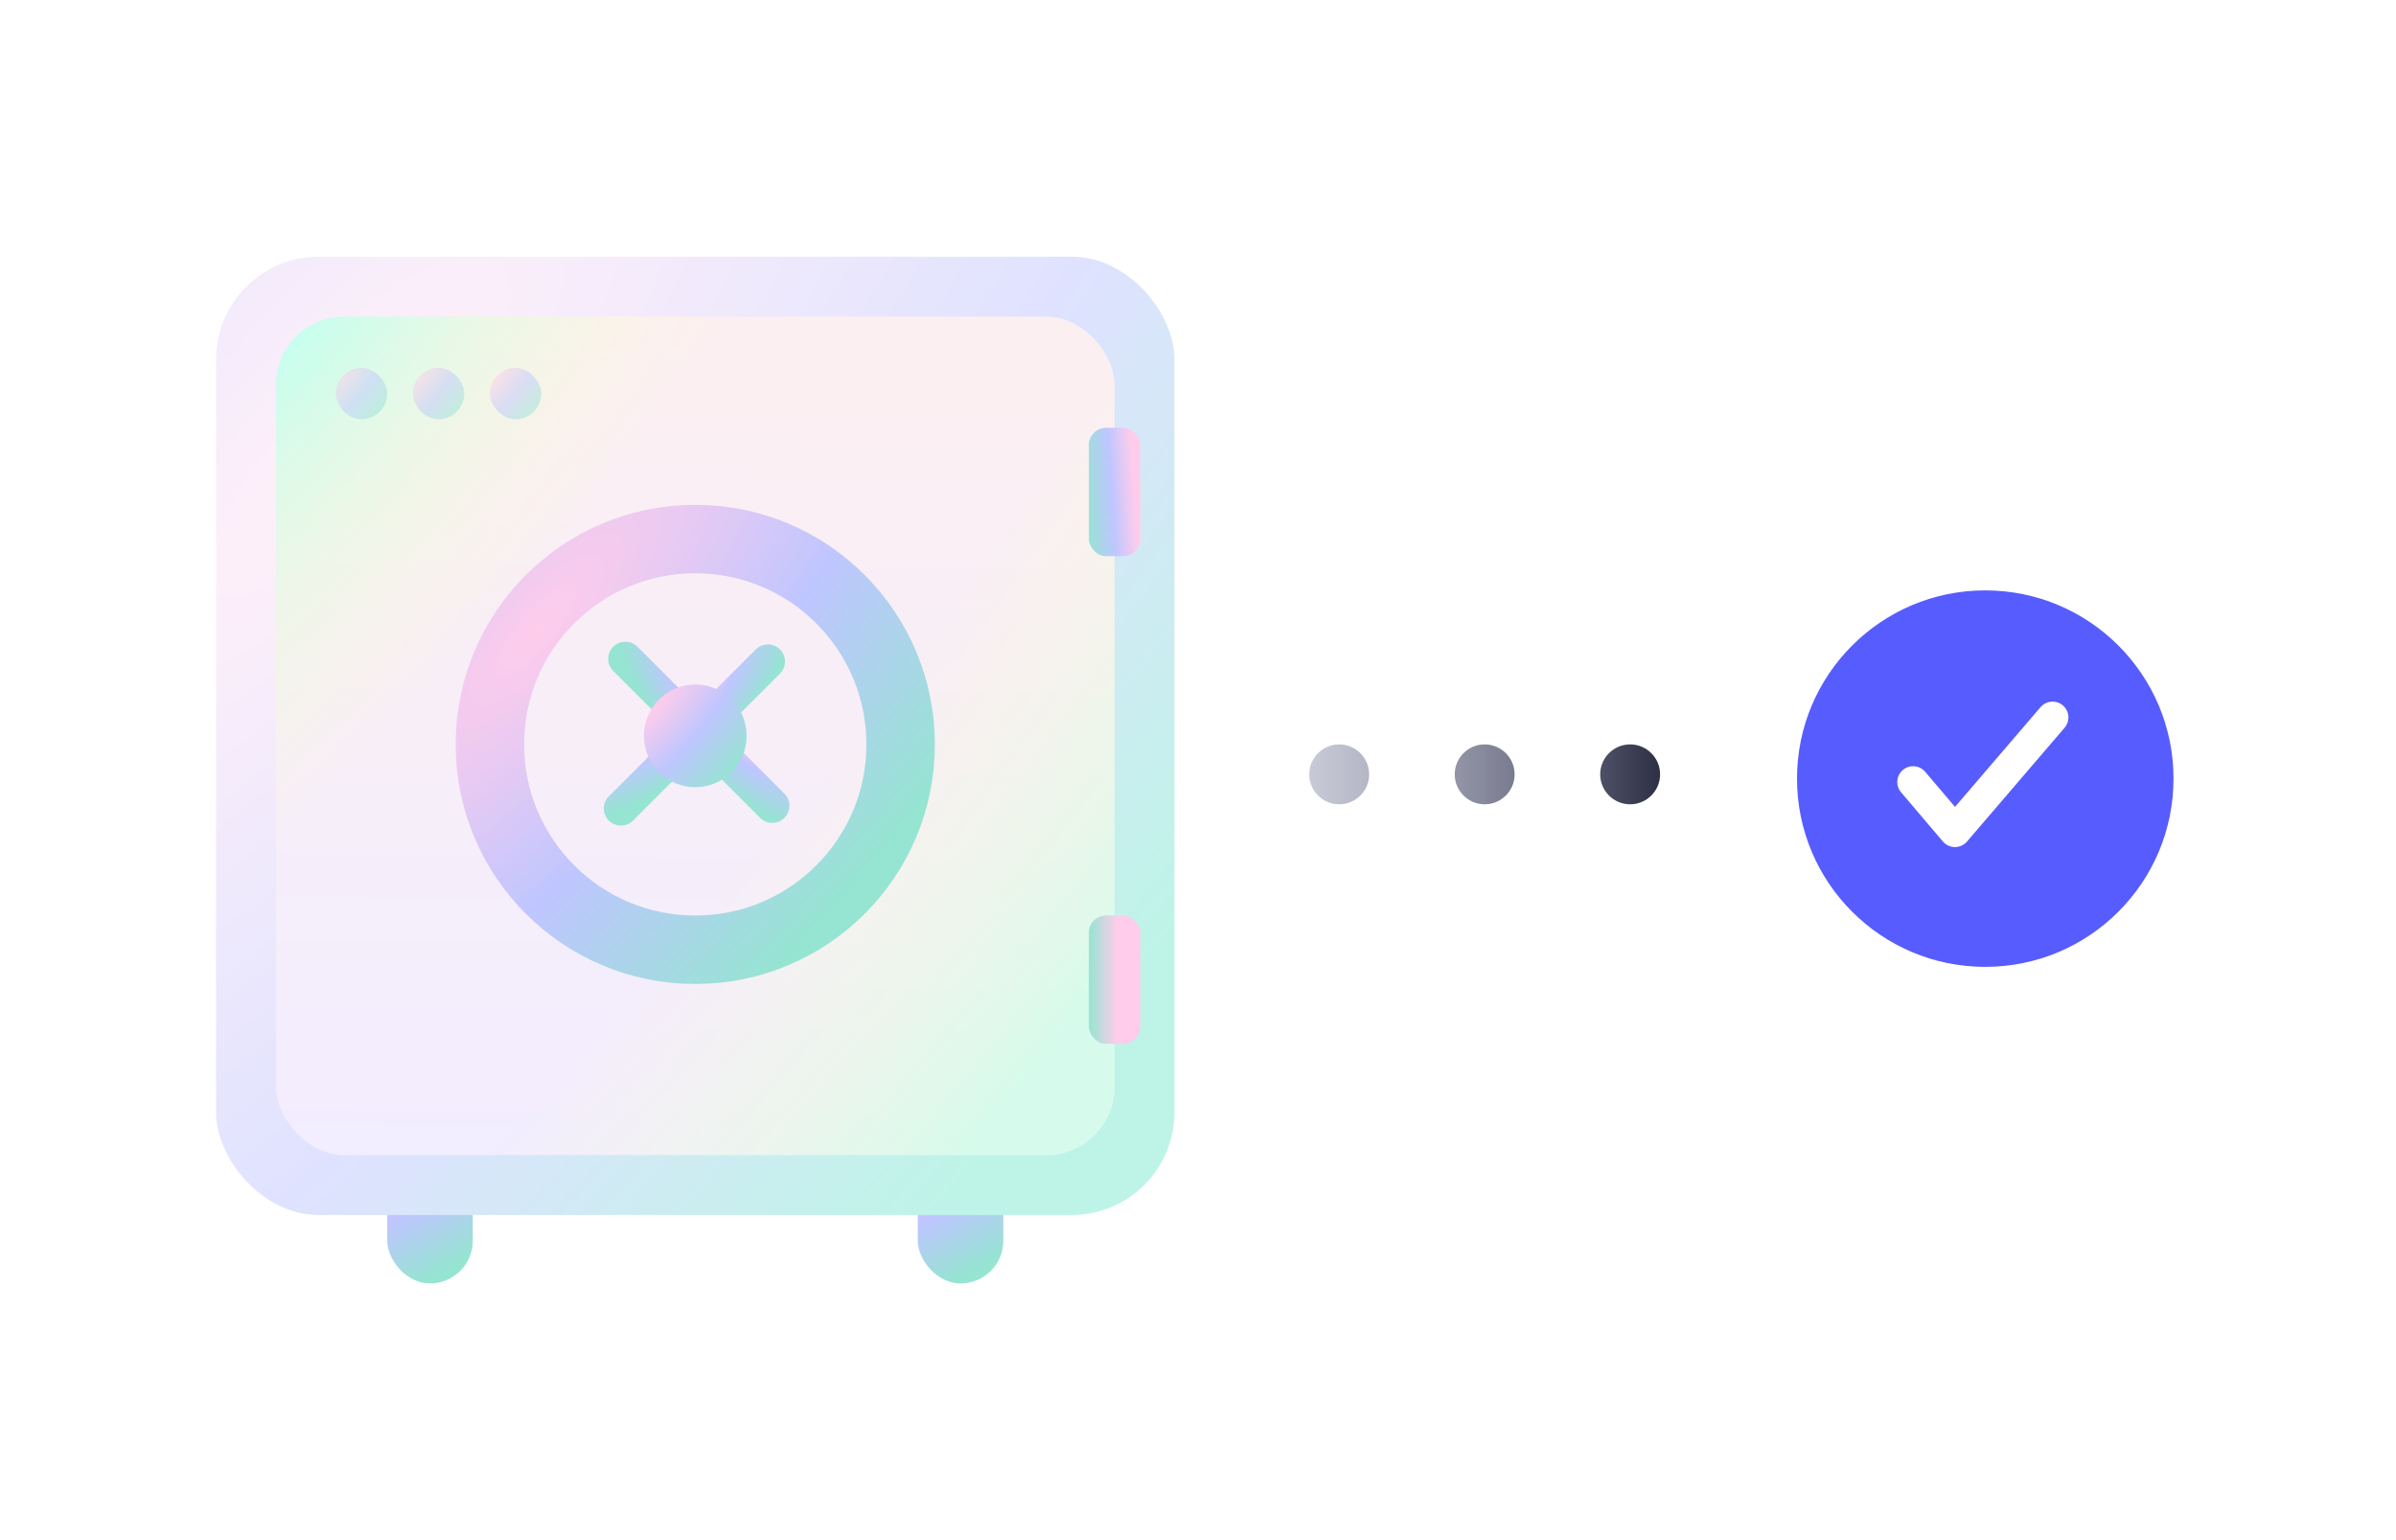 <svg width="280" height="180" viewBox="0 0 280 180" fill="none" xmlns="http://www.w3.org/2000/svg">
<rect width="280" height="180" fill="white"/>
<path fill-rule="evenodd" clip-rule="evenodd" d="M160 90.5C160 92.433 158.433 94 156.5 94C154.567 94 153 92.433 153 90.5C153 88.567 154.567 87 156.5 87C158.433 87 160 88.567 160 90.5ZM177 90.5C177 92.433 175.433 94 173.5 94C171.567 94 170 92.433 170 90.5C170 88.567 171.567 87 173.5 87C175.433 87 177 88.567 177 90.5ZM190.5 94C192.433 94 194 92.433 194 90.5C194 88.567 192.433 87 190.5 87C188.567 87 187 88.567 187 90.5C187 92.433 188.567 94 190.5 94Z" fill="url(#paint0_linear_605_5797)"/>
<rect x="45.25" y="130" width="10" height="20" rx="5" fill="url(#paint1_radial_605_5797)"/>
<rect x="107.25" y="130" width="10" height="20" rx="5" fill="url(#paint2_radial_605_5797)"/>
<rect x="25.25" y="30" width="112" height="112" rx="12" fill="url(#paint3_radial_605_5797)"/>
<rect x="32.25" y="37" width="98" height="98" rx="8" fill="url(#paint4_linear_605_5797)"/>
<rect x="32.25" y="37" width="98" height="98" rx="8" fill="url(#paint5_radial_605_5797)"/>
<rect x="32.25" y="37" width="98" height="98" rx="8" fill="url(#paint6_radial_605_5797)"/>
<rect opacity="0.5" x="39.25" y="43" width="6" height="6" rx="3" fill="url(#paint7_radial_605_5797)"/>
<rect opacity="0.5" x="48.25" y="43" width="6" height="6" rx="3" fill="url(#paint8_radial_605_5797)"/>
<rect opacity="0.5" x="57.25" y="43" width="6" height="6" rx="3" fill="url(#paint9_radial_605_5797)"/>
<line x1="72.564" y1="94.486" x2="89.735" y2="77.314" stroke="url(#paint10_radial_605_5797)" stroke-width="4" stroke-linecap="round"/>
<line x1="73.078" y1="77" x2="90.25" y2="94.172" stroke="url(#paint11_radial_605_5797)" stroke-width="4" stroke-linecap="round"/>
<g filter="url(#filter0_d_605_5797)">
<circle cx="81.25" cy="86" r="24" stroke="url(#paint12_radial_605_5797)" stroke-width="8"/>
</g>
<circle cx="81.25" cy="86" r="6" fill="url(#paint13_radial_605_5797)"/>
<rect x="127.25" y="50" width="6" height="15" rx="2" fill="url(#paint14_linear_605_5797)"/>
<rect x="127.25" y="107" width="6" height="15" rx="2" fill="url(#paint15_linear_605_5797)"/>
<g filter="url(#filter1_d_605_5797)">
<g filter="url(#filter2_d_605_5797)">
<circle cx="232" cy="91" r="22" fill="#575CFE"/>
</g>
<path fill-rule="evenodd" clip-rule="evenodd" d="M241.07 82.444C241.847 83.107 241.938 84.274 241.274 85.049L229.866 98.353C229.513 98.765 228.998 99.001 228.455 99C227.912 98.999 227.398 98.76 227.047 98.347L222.158 92.595C221.496 91.817 221.592 90.651 222.372 89.991C223.152 89.331 224.321 89.427 224.982 90.205L228.465 94.303L238.459 82.647C239.124 81.871 240.293 81.78 241.07 82.444Z" fill="white"/>
</g>
<defs>
<filter id="filter0_d_605_5797" x="45.25" y="51" width="72" height="72" filterUnits="userSpaceOnUse" color-interpolation-filters="sRGB">
<feFlood flood-opacity="0" result="BackgroundImageFix"/>
<feColorMatrix in="SourceAlpha" type="matrix" values="0 0 0 0 0 0 0 0 0 0 0 0 0 0 0 0 0 0 127 0" result="hardAlpha"/>
<feOffset dy="1"/>
<feGaussianBlur stdDeviation="4"/>
<feColorMatrix type="matrix" values="0 0 0 0 0.145 0 0 0 0 0.153 0 0 0 0 0.239 0 0 0 0.1 0"/>
<feBlend mode="normal" in2="BackgroundImageFix" result="effect1_dropShadow_605_5797"/>
<feBlend mode="normal" in="SourceGraphic" in2="effect1_dropShadow_605_5797" result="shape"/>
</filter>
<filter id="filter1_d_605_5797" x="202" y="61" width="60" height="60" filterUnits="userSpaceOnUse" color-interpolation-filters="sRGB">
<feFlood flood-opacity="0" result="BackgroundImageFix"/>
<feColorMatrix in="SourceAlpha" type="matrix" values="0 0 0 0 0 0 0 0 0 0 0 0 0 0 0 0 0 0 127 0" result="hardAlpha"/>
<feOffset/>
<feGaussianBlur stdDeviation="4"/>
<feColorMatrix type="matrix" values="0 0 0 0 0 0 0 0 0 0 0 0 0 0 0 0 0 0 0.08 0"/>
<feBlend mode="normal" in2="BackgroundImageFix" result="effect1_dropShadow_605_5797"/>
<feBlend mode="normal" in="SourceGraphic" in2="effect1_dropShadow_605_5797" result="shape"/>
</filter>
<filter id="filter2_d_605_5797" x="206" y="65" width="52" height="52" filterUnits="userSpaceOnUse" color-interpolation-filters="sRGB">
<feFlood flood-opacity="0" result="BackgroundImageFix"/>
<feColorMatrix in="SourceAlpha" type="matrix" values="0 0 0 0 0 0 0 0 0 0 0 0 0 0 0 0 0 0 127 0" result="hardAlpha"/>
<feOffset/>
<feGaussianBlur stdDeviation="2"/>
<feComposite in2="hardAlpha" operator="out"/>
<feColorMatrix type="matrix" values="0 0 0 0 0 0 0 0 0 0 0 0 0 0 0 0 0 0 0.1 0"/>
<feBlend mode="normal" in2="BackgroundImageFix" result="effect1_dropShadow_605_5797"/>
<feBlend mode="normal" in="SourceGraphic" in2="effect1_dropShadow_605_5797" result="shape"/>
</filter>
<linearGradient id="paint0_linear_605_5797" x1="195.641" y1="90.375" x2="152.999" y2="90.285" gradientUnits="userSpaceOnUse">
<stop stop-color="#25273D"/>
<stop offset="1" stop-color="#787A9B" stop-opacity="0.4"/>
</linearGradient>
<radialGradient id="paint1_radial_605_5797" cx="0" cy="0" r="1" gradientUnits="userSpaceOnUse" gradientTransform="translate(46.361 134.444) rotate(59.948) scale(14.976 40.434)">
<stop stop-color="#FFCCEB"/>
<stop offset="0.474" stop-color="#BFC6FF"/>
<stop offset="1" stop-color="#96E4D2"/>
</radialGradient>
<radialGradient id="paint2_radial_605_5797" cx="0" cy="0" r="1" gradientUnits="userSpaceOnUse" gradientTransform="translate(108.361 134.444) rotate(59.948) scale(14.976 40.434)">
<stop stop-color="#FFCCEB"/>
<stop offset="0.474" stop-color="#BFC6FF"/>
<stop offset="1" stop-color="#96E4D2"/>
</radialGradient>
<radialGradient id="paint3_radial_605_5797" cx="0" cy="0" r="1" gradientUnits="userSpaceOnUse" gradientTransform="translate(37.694 54.889) rotate(40.834) scale(111.021 342.101)">
<stop stop-color="#FFF0F9"/>
<stop offset="0.51" stop-color="#DFE2FF"/>
<stop offset="1" stop-color="#BEF4E7"/>
</radialGradient>
<linearGradient id="paint4_linear_605_5797" x1="76.311" y1="135" x2="77.086" y2="37.005" gradientUnits="userSpaceOnUse">
<stop stop-color="#F2EDFF"/>
<stop offset="0.406" stop-color="#F6EEF9"/>
<stop offset="1" stop-color="#FCEFF1"/>
</linearGradient>
<radialGradient id="paint5_radial_605_5797" cx="0" cy="0" r="1" gradientUnits="userSpaceOnUse" gradientTransform="translate(33.25 37) rotate(38.191) scale(123.418 333.148)">
<stop stop-color="#BFFFF0"/>
<stop offset="0.336" stop-color="#FEFFC7" stop-opacity="0"/>
</radialGradient>
<radialGradient id="paint6_radial_605_5797" cx="0" cy="0" r="1" gradientUnits="userSpaceOnUse" gradientTransform="translate(33.25 37) rotate(38.191) scale(123.418 333.148)">
<stop offset="0.667" stop-color="#FEFFC7" stop-opacity="0"/>
<stop offset="1" stop-color="#CEFFE6" stop-opacity="0.768"/>
</radialGradient>
<radialGradient id="paint7_radial_605_5797" cx="0" cy="0" r="1" gradientUnits="userSpaceOnUse" gradientTransform="translate(39.917 44.333) rotate(40.834) scale(5.948 18.327)">
<stop stop-color="#FFCCEB"/>
<stop offset="0.474" stop-color="#BFC6FF"/>
<stop offset="1" stop-color="#96E4D2"/>
</radialGradient>
<radialGradient id="paint8_radial_605_5797" cx="0" cy="0" r="1" gradientUnits="userSpaceOnUse" gradientTransform="translate(48.917 44.333) rotate(40.834) scale(5.948 18.327)">
<stop stop-color="#FFCCEB"/>
<stop offset="0.474" stop-color="#BFC6FF"/>
<stop offset="1" stop-color="#96E4D2"/>
</radialGradient>
<radialGradient id="paint9_radial_605_5797" cx="0" cy="0" r="1" gradientUnits="userSpaceOnUse" gradientTransform="translate(57.917 44.333) rotate(40.834) scale(5.948 18.327)">
<stop stop-color="#FFCCEB"/>
<stop offset="0.474" stop-color="#BFC6FF"/>
<stop offset="1" stop-color="#96E4D2"/>
</radialGradient>
<radialGradient id="paint10_radial_605_5797" cx="0" cy="0" r="1" gradientUnits="userSpaceOnUse" gradientTransform="translate(79.338 82.912) rotate(46.982) scale(6.014 17.479)">
<stop stop-color="#FFCCEB"/>
<stop offset="0.474" stop-color="#BFC6FF"/>
<stop offset="1" stop-color="#96E4D2"/>
</radialGradient>
<radialGradient id="paint11_radial_605_5797" cx="0" cy="0" r="1" gradientUnits="userSpaceOnUse" gradientTransform="translate(84.652 83.775) rotate(136.982) scale(6.014 17.479)">
<stop stop-color="#FFCCEB"/>
<stop offset="0.474" stop-color="#BFC6FF"/>
<stop offset="1" stop-color="#96E4D2"/>
</radialGradient>
<radialGradient id="paint12_radial_605_5797" cx="0" cy="0" r="1" gradientUnits="userSpaceOnUse" gradientTransform="translate(62.583 72.667) rotate(40.834) scale(47.581 146.615)">
<stop stop-color="#FFCCEB"/>
<stop offset="0.474" stop-color="#BFC6FF"/>
<stop offset="1" stop-color="#96E4D2"/>
</radialGradient>
<radialGradient id="paint13_radial_605_5797" cx="0" cy="0" r="1" gradientUnits="userSpaceOnUse" gradientTransform="translate(76.583 82.667) rotate(40.834) scale(11.895 36.654)">
<stop stop-color="#FFCCEB"/>
<stop offset="0.474" stop-color="#BFC6FF"/>
<stop offset="1" stop-color="#96E4D2"/>
</radialGradient>
<linearGradient id="paint14_linear_605_5797" x1="132.25" y1="52.5" x2="126.371" y2="52.886" gradientUnits="userSpaceOnUse">
<stop stop-color="#FFCCEB"/>
<stop offset="0.448" stop-color="#BFC6FF"/>
<stop offset="1" stop-color="#96E4D2"/>
</linearGradient>
<linearGradient id="paint15_linear_605_5797" x1="133.25" y1="117" x2="127.25" y2="117" gradientUnits="userSpaceOnUse">
<stop stop-color="#FFCCEB"/>
<stop offset="0.448" stop-color="#FFCCEB"/>
<stop offset="1" stop-color="#96E4D2"/>
</linearGradient>
</defs>
</svg>
